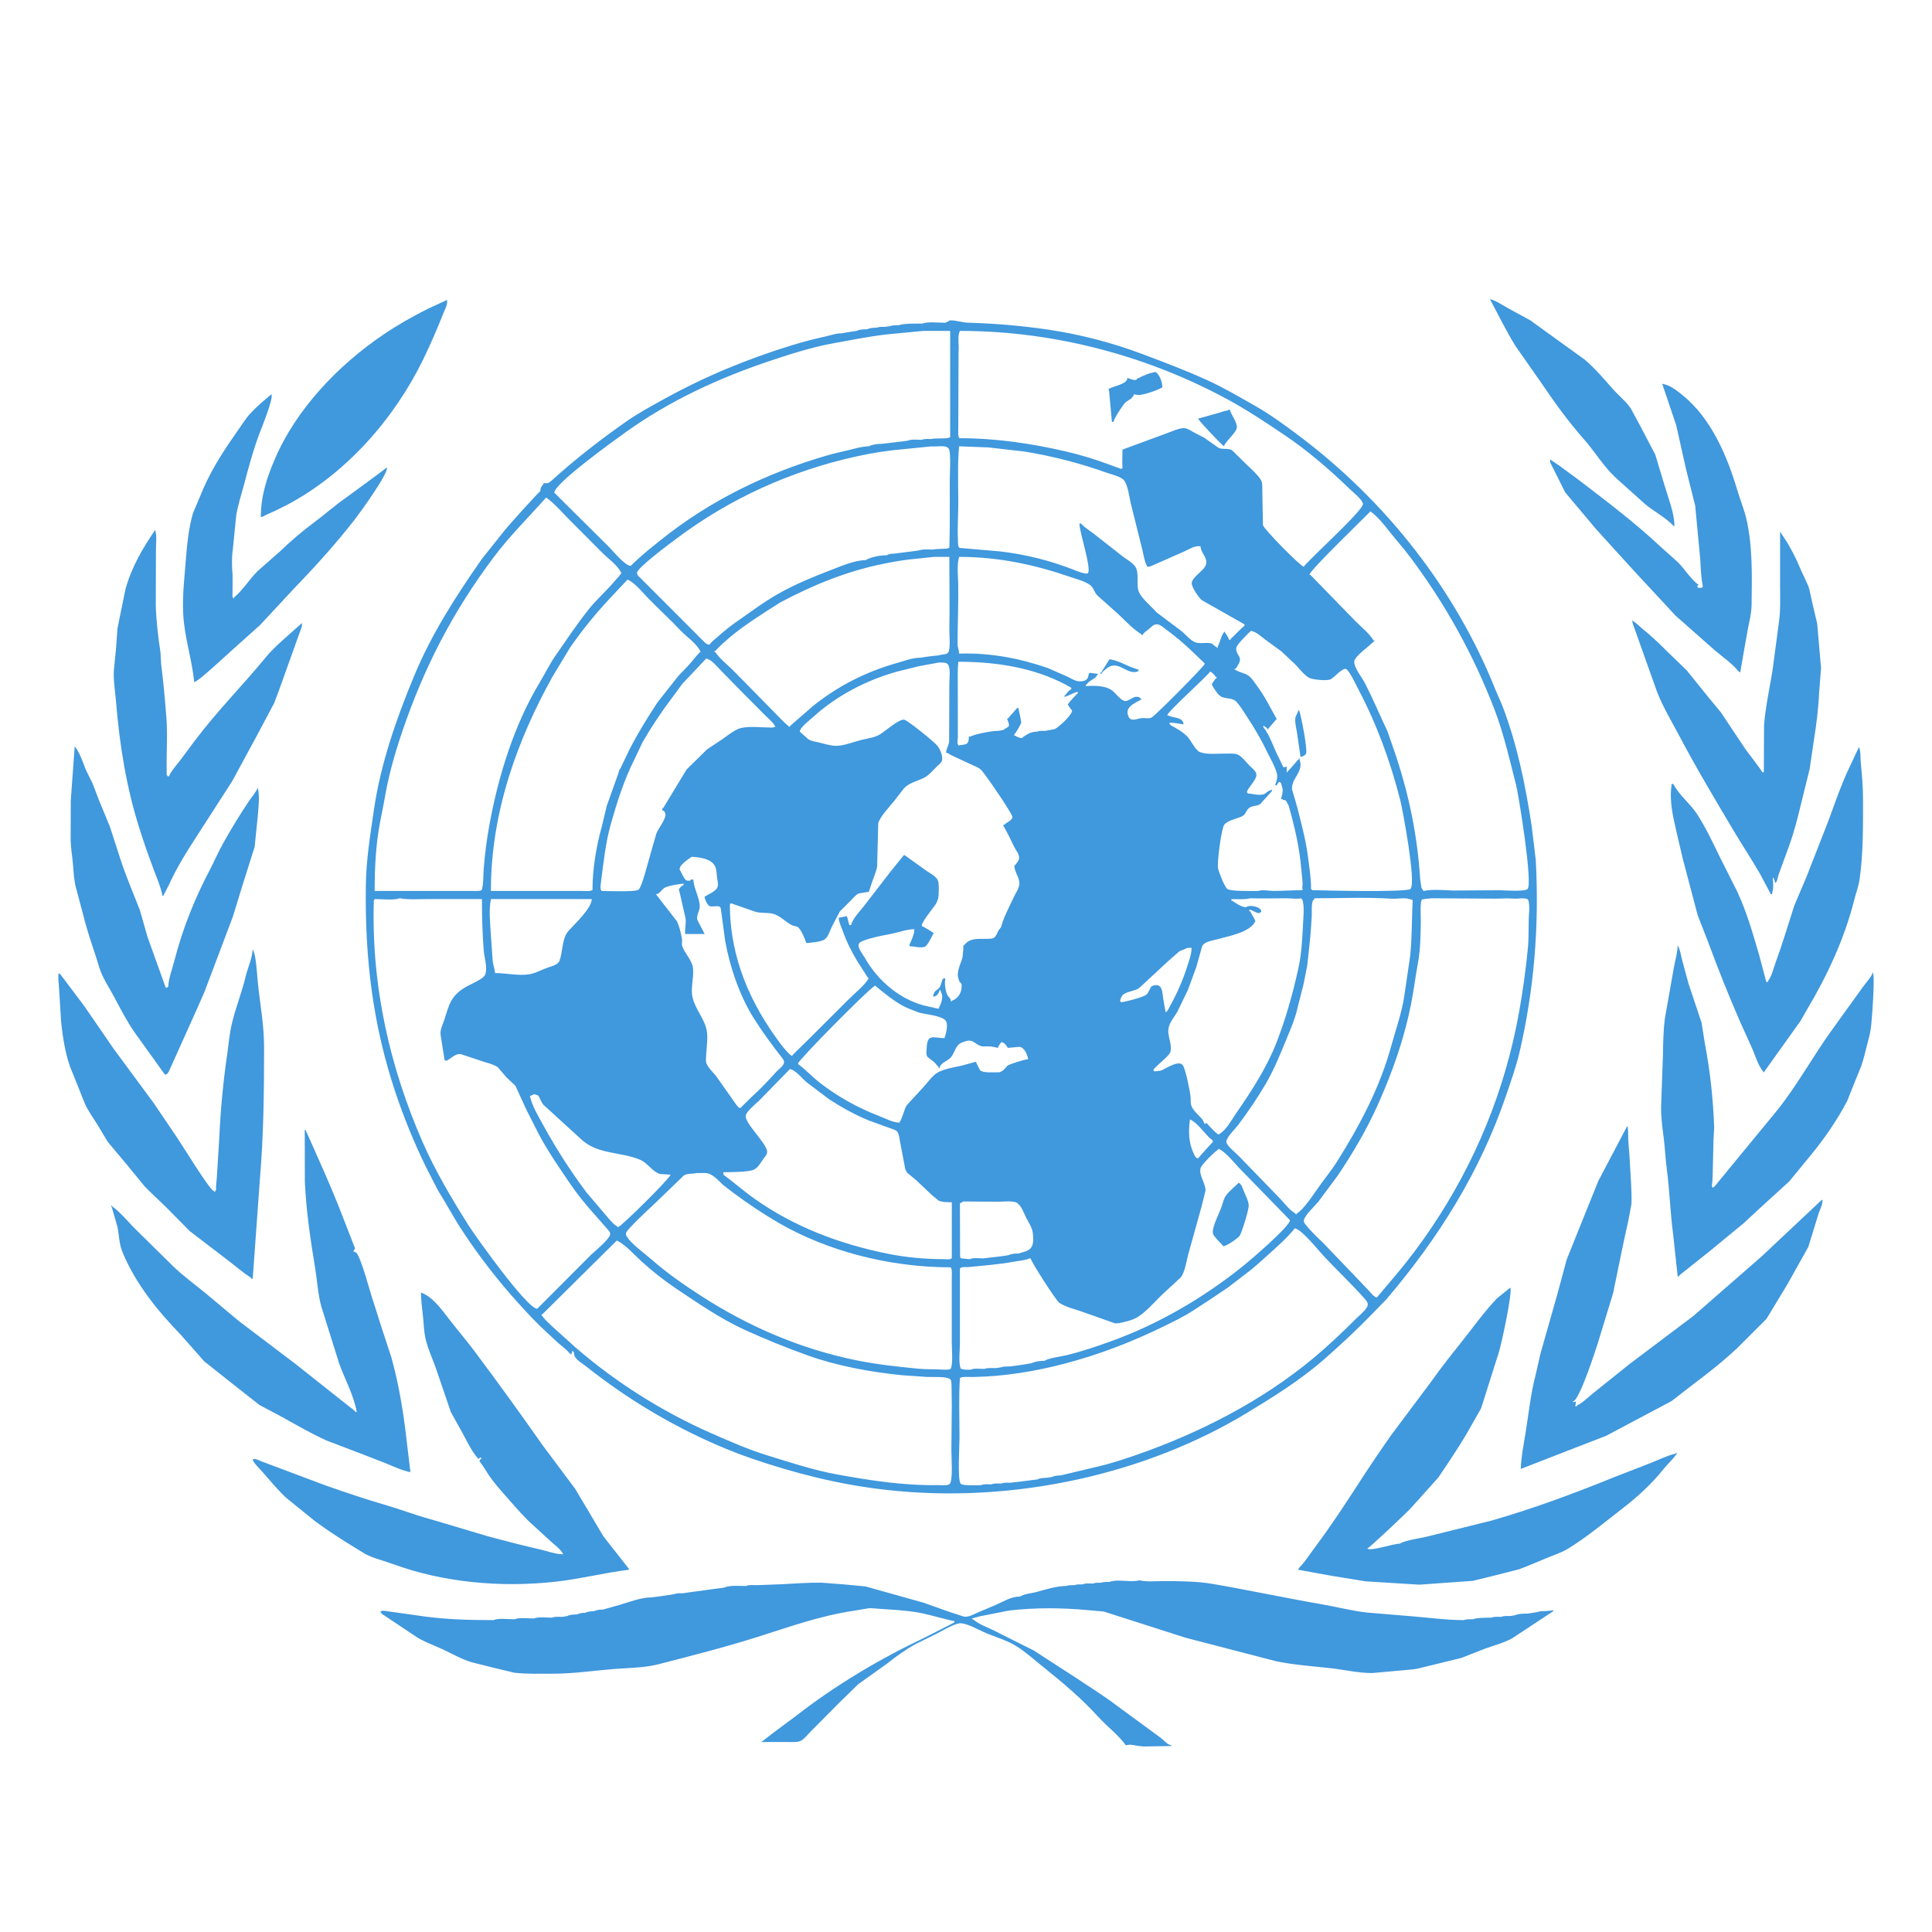 <svg width="92" height="92" viewBox="0 0 92 92" fill="none" xmlns="http://www.w3.org/2000/svg">
<path fill-rule="evenodd" clip-rule="evenodd" d="M55.001 17.691C55.206 17.828 55.333 18.137 55.346 18.387C55.347 18.435 55.371 18.465 55.31 18.465C55.072 18.6 54.502 18.794 54.222 18.812C54.146 18.8 54.07 18.788 53.994 18.775V18.814L53.879 18.967L53.599 19.156C53.478 19.268 53.027 19.952 53.027 20.091H52.949C52.904 19.601 52.859 19.112 52.814 18.622C52.809 18.574 52.76 18.503 52.834 18.503C53.035 18.385 53.685 18.292 53.685 18C53.804 18.023 53.962 18.121 54.09 18.089C54.15 18.072 54.149 18 54.227 18C54.386 17.907 54.803 17.729 55.001 17.729L55.001 17.691ZM58.484 19.51H58.562C58.627 19.749 58.919 20.123 58.899 20.357C58.878 20.604 58.291 21.083 58.291 21.252C58.168 21.19 57.053 19.999 57.053 19.935C57.386 19.842 57.721 19.749 58.055 19.655C58.191 19.617 58.33 19.549 58.484 19.549V19.51ZM58.562 24.194C58.545 24.168 58.642 24.171 58.659 24.2L58.562 24.194ZM55.118 29.265C55.118 29.316 55.129 29.304 55.078 29.304C55.106 29.332 55.118 29.333 55.118 29.381H55.156V29.342H55.194C55.168 29.317 55.143 29.291 55.118 29.265ZM52.833 31.394C53.175 31.438 53.493 31.613 53.799 31.743C53.943 31.794 54.085 31.846 54.226 31.897V31.936H54.188V31.974C53.622 32.175 53.233 31.32 52.631 31.887C52.58 31.934 52.445 32.025 52.445 32.09H52.407C52.407 32.036 52.382 32.013 52.445 32.013C52.575 31.806 52.705 31.601 52.833 31.394ZM51.865 32.09V32.168C51.904 32.147 51.943 32.148 51.943 32.09H51.865ZM61.852 33.794C61.951 34.013 62.263 35.655 62.197 35.871C62.168 35.964 62.024 36.039 61.929 36.039C61.874 35.651 61.818 35.266 61.761 34.878C61.725 34.659 61.648 34.379 61.691 34.147C61.744 34.03 61.799 33.912 61.852 33.794ZM55.349 34.258C55.383 34.302 55.396 34.336 55.465 34.336C55.427 34.31 55.388 34.285 55.349 34.258ZM44.24 35.884C44.253 35.936 44.267 35.988 44.278 36.039C44.283 35.984 44.269 35.93 44.24 35.884ZM38.202 42.967C38.202 43.018 38.214 43.007 38.162 43.007V43.045C38.194 43.013 38.188 43.007 38.24 43.007L38.202 42.967ZM30.227 44.4V44.438C30.187 44.447 30.25 44.477 30.266 44.477C30.253 44.452 30.24 44.426 30.227 44.4ZM30.576 44.555C30.576 44.611 30.549 44.709 30.615 44.709L30.576 44.555ZM29.569 44.864C29.569 44.934 29.538 45.174 29.608 45.174C29.595 45.071 29.583 44.968 29.569 44.864ZM45.091 47.768V47.806C44.989 47.858 44.886 47.911 44.782 47.961V47.999H44.859C44.917 48.017 45.169 48.075 45.169 47.999H45.208C45.208 47.937 45.178 47.806 45.246 47.806L45.091 47.768ZM45.362 47.922C45.362 47.975 45.336 48.038 45.401 48.038C45.401 47.986 45.388 47.999 45.44 47.999L45.362 47.922ZM53.568 51.406C53.568 51.456 53.581 51.444 53.53 51.444C53.563 51.488 53.577 51.522 53.645 51.522C53.62 51.483 53.595 51.444 53.568 51.406ZM52.523 52.257C52.523 52.307 52.536 52.295 52.485 52.295C52.512 52.324 52.523 52.325 52.523 52.374H52.562V52.335H52.6L52.523 52.257ZM33.092 54.154C33.121 54.227 33.178 54.386 33.285 54.386V54.347C33.215 54.281 33.172 54.206 33.092 54.154ZM58.988 56.322C59.134 56.4 59.178 56.595 59.237 56.739C59.319 56.939 59.451 57.181 59.463 57.407C59.472 57.594 59.132 58.709 59.03 58.849C58.932 58.98 58.404 59.341 58.252 59.341C58.134 59.183 57.785 58.893 57.755 58.712C57.712 58.444 58.069 57.745 58.166 57.479C58.229 57.304 58.262 57.095 58.372 56.943C58.538 56.707 58.784 56.525 58.988 56.322ZM28.021 57.096C28.004 57.144 27.946 57.251 28.021 57.251V57.289H28.06V57.096H28.021ZM29.956 59.302C29.979 59.327 29.995 59.34 29.995 59.379C29.982 59.354 29.97 59.329 29.956 59.302ZM25.583 62.399V62.438H25.622V62.476C25.653 62.444 25.66 62.45 25.66 62.399H25.583ZM25.699 62.476C25.699 62.527 25.685 62.515 25.738 62.515V62.553C25.764 62.525 25.776 62.515 25.738 62.515L25.699 62.476ZM14.551 67.857C14.564 67.907 14.559 67.972 14.628 67.972C14.603 67.934 14.577 67.895 14.551 67.857ZM51.478 70.102C51.479 70.162 51.465 70.334 51.517 70.334V70.295C51.503 70.231 51.491 70.167 51.478 70.102ZM73.404 18.246C74.023 19.163 74.677 20.067 75.424 20.915C75.938 21.498 76.353 22.2 76.929 22.74L78.315 23.985C78.748 24.353 79.3 24.625 79.696 25.046H79.735C79.735 24.434 79.436 23.703 79.274 23.146C79.124 22.647 78.973 22.147 78.822 21.648C78.59 21.204 78.356 20.759 78.124 20.315L77.657 19.45C77.427 19.109 77.082 18.843 76.806 18.529C76.385 18.052 75.953 17.542 75.462 17.125C74.84 16.676 74.215 16.226 73.592 15.776L72.878 15.258L71.77 14.654C71.508 14.509 71.244 14.315 70.949 14.246C71.352 14.993 71.719 15.756 72.167 16.478C72.58 17.068 72.992 17.658 73.404 18.246ZM12.662 24.523C12.991 24.38 13.315 24.226 13.634 24.061C16.472 22.566 18.765 19.958 20.148 17.123C20.5 16.394 20.824 15.653 21.12 14.899C21.187 14.728 21.327 14.493 21.286 14.285L20.404 14.69C19.672 15.056 18.953 15.461 18.273 15.921C16.085 17.399 14.079 19.514 13.068 21.906C12.713 22.741 12.421 23.603 12.421 24.62C12.514 24.62 12.585 24.556 12.662 24.523ZM73.812 21.87C73.812 21.854 73.812 21.856 73.812 21.87V21.87Z" fill="#4098DD"/>
<path fill-rule="evenodd" clip-rule="evenodd" d="M80.294 22.37C80.439 22.941 80.582 23.511 80.724 24.082C80.806 24.946 80.887 25.81 80.968 26.673C80.988 27.101 81.01 27.547 81.09 27.95H81.05V27.99H80.857V27.95H80.819C80.819 27.893 80.855 27.875 80.896 27.834H80.857C80.486 27.537 80.228 27.108 79.903 26.775C79.623 26.526 79.344 26.275 79.065 26.026C77.835 24.871 76.47 23.844 75.164 22.844L74.29 22.201C74.132 22.093 73.972 21.982 73.812 21.874C73.813 21.91 73.817 22.012 73.835 22.056C73.889 22.165 73.945 22.273 73.999 22.38L74.532 23.444L75.997 25.189C76.874 26.151 77.737 27.117 78.64 28.079L79.794 29.323C80.418 29.874 81.042 30.425 81.667 30.976C82.016 31.273 82.506 31.612 82.793 31.976H82.831V32.015H82.87L83.051 30.966C83.113 30.62 83.175 30.274 83.236 29.928C83.312 29.562 83.403 29.192 83.409 28.801C83.431 27.393 83.456 25.961 83.159 24.704C83.048 24.235 82.863 23.794 82.728 23.34C82.237 21.696 81.481 19.903 80.096 18.796C79.797 18.558 79.534 18.348 79.153 18.273L79.818 20.245C79.978 20.954 80.136 21.661 80.294 22.37ZM73.812 21.873V21.871V21.873ZM9.247 32.479C9.43 32.479 10.931 31.054 11.197 30.827C11.592 30.473 11.986 30.119 12.382 29.766C12.929 29.178 13.476 28.589 14.023 28C15.046 26.943 16.013 25.868 16.887 24.746C17.13 24.432 18.526 22.513 18.42 22.261C18.42 22.274 16.727 23.522 16.529 23.661C15.987 24.036 15.495 24.474 14.961 24.874C14.387 25.302 13.841 25.765 13.327 26.262C12.977 26.57 12.626 26.878 12.275 27.187C11.871 27.59 11.578 28.086 11.143 28.453V28.493H11.104V28.453C11.048 28.453 11.078 28.325 11.073 28.259L11.076 27.405C11.042 27.02 11.027 26.533 11.087 26.163C11.141 25.626 11.195 25.087 11.248 24.549C11.329 24.047 11.496 23.549 11.624 23.065C11.842 22.233 12.061 21.424 12.356 20.639C12.452 20.383 13.041 18.953 12.923 18.776C12.586 19.056 12.244 19.342 11.927 19.68C11.736 19.882 11.586 20.124 11.43 20.348C10.766 21.292 10.147 22.208 9.688 23.255C9.522 23.649 9.355 24.041 9.19 24.435C8.99 25.123 8.91 25.883 8.852 26.633C8.788 27.447 8.679 28.366 8.724 29.225C8.781 30.364 9.143 31.381 9.247 32.479Z" fill="#4098DD"/>
<path fill-rule="evenodd" clip-rule="evenodd" d="M6.635 39.436C6.85 40.118 7.083 40.78 7.334 41.447C7.481 41.842 7.655 42.234 7.738 42.656H7.776L8.037 42.148C8.415 41.31 8.915 40.516 9.421 39.739C9.968 38.891 10.513 38.041 11.06 37.193C11.456 36.464 11.851 35.733 12.247 35.003L13.06 33.472C13.136 33.271 13.211 33.069 13.286 32.868L14.371 29.838C14.382 29.773 14.389 29.703 14.357 29.65V29.689C14.159 29.866 13.961 30.042 13.763 30.217C13.37 30.563 12.98 30.906 12.649 31.31C11.548 32.646 10.292 33.915 9.265 35.287C9.023 35.607 8.791 35.922 8.557 36.236C8.381 36.468 8.155 36.701 8.047 36.967H7.97V36.928C7.918 36.928 7.936 36.724 7.936 36.656C7.923 35.808 7.987 34.974 7.921 34.141C7.854 33.301 7.78 32.443 7.673 31.623L7.644 31.085C7.535 30.347 7.442 29.617 7.418 28.835C7.422 27.959 7.424 27.082 7.426 26.206C7.426 25.9 7.477 25.505 7.389 25.238C6.785 26.114 6.253 27.035 5.972 28.069C5.846 28.688 5.719 29.307 5.594 29.925L5.521 30.927C5.489 31.264 5.455 31.599 5.421 31.935C5.396 32.422 5.482 32.902 5.521 33.367C5.694 35.506 6.027 37.523 6.635 39.436ZM81.938 33.909C81.751 33.684 81.566 33.459 81.378 33.234C81.027 32.799 80.674 32.362 80.323 31.925L79.32 30.954C78.954 30.582 78.568 30.231 78.164 29.901C78.025 29.786 77.913 29.659 77.761 29.573V29.534C77.678 29.534 77.793 29.814 77.815 29.875L78.902 32.931C79.174 33.637 79.554 34.262 79.904 34.926C80.729 36.494 81.631 38.004 82.539 39.532C82.955 40.23 83.409 40.918 83.817 41.623C83.979 41.928 84.14 42.233 84.302 42.539C84.302 42.597 84.325 42.578 84.379 42.578C84.397 42.499 84.412 42.421 84.429 42.342C84.448 42.16 84.435 41.976 84.419 41.804H84.457C84.484 41.881 84.509 41.959 84.534 42.036H84.574V41.997C84.624 41.997 84.663 41.746 84.683 41.685C84.859 41.206 85.033 40.726 85.207 40.246C85.437 39.603 85.613 38.916 85.773 38.242C85.908 37.698 86.042 37.154 86.176 36.611C86.241 36.175 86.303 35.739 86.367 35.302C86.492 34.535 86.59 33.761 86.628 32.94C86.659 32.566 86.688 32.191 86.717 31.817L86.532 29.69C86.464 29.405 86.396 29.118 86.329 28.833C86.269 28.564 86.209 28.294 86.15 28.026C86.03 27.677 85.839 27.35 85.702 27.013C85.537 26.61 85.334 26.23 85.118 25.854L84.766 25.314V27.869C84.766 28.457 84.794 29.06 84.713 29.608L84.405 31.931C84.265 32.785 84.073 33.653 84.002 34.527C84 35.276 83.997 36.023 83.993 36.772H83.915C83.915 36.716 83.207 35.799 83.117 35.676C82.723 35.088 82.331 34.499 81.938 33.909Z" fill="#4098DD"/>
<path fill-rule="evenodd" clip-rule="evenodd" d="M3.615 42.265C3.733 42.706 3.851 43.148 3.969 43.589C4.14 44.3 4.377 44.966 4.595 45.639C4.685 45.922 4.758 46.216 4.889 46.481C5.058 46.828 5.267 47.157 5.449 47.498C5.755 48.075 6.051 48.651 6.431 49.192L7.853 51.173C7.951 51.173 8.004 51.095 8.043 51.016L9.33 48.156L9.729 47.251C10.183 46.052 10.635 44.852 11.088 43.652C11.229 43.194 11.37 42.735 11.51 42.277C11.716 41.626 11.92 40.974 12.126 40.323L12.271 38.903C12.299 38.542 12.386 37.846 12.266 37.51C12.266 37.618 11.944 38.014 11.871 38.123C11.432 38.778 11.02 39.45 10.636 40.138C10.399 40.553 10.222 40.983 10 41.407C9.268 42.796 8.704 44.198 8.303 45.751C8.198 46.156 8.035 46.562 8.008 46.993H7.97V47.032H7.892C7.605 46.233 7.318 45.434 7.031 44.636L6.663 43.35C6.364 42.569 6.037 41.826 5.772 41.029C5.593 40.473 5.413 39.917 5.232 39.362L4.703 38.081L4.411 37.313L4.083 36.647C3.941 36.281 3.8 35.845 3.557 35.535C3.495 36.4 3.432 37.264 3.37 38.129C3.37 38.748 3.367 39.366 3.364 39.985C3.37 40.386 3.443 40.766 3.474 41.148C3.502 41.524 3.525 41.918 3.615 42.265ZM85.441 43.127C85.147 44.038 84.878 44.952 84.551 45.839C84.45 46.112 84.37 46.493 84.186 46.722V46.761H84.109C83.999 46.347 83.889 45.93 83.779 45.514C83.475 44.467 83.181 43.443 82.734 42.473C82.46 41.928 82.184 41.381 81.908 40.835C81.579 40.149 81.242 39.444 80.835 38.8C80.51 38.286 79.978 37.893 79.697 37.355H79.659V37.316C79.59 37.316 79.6 37.376 79.592 37.433C79.489 38.234 79.69 38.957 79.84 39.641C79.936 40.052 80.031 40.463 80.128 40.875L80.841 43.579C81.01 44.01 81.176 44.439 81.344 44.87C81.811 46.141 82.312 47.393 82.851 48.628C83.06 49.091 83.267 49.554 83.477 50.017C83.604 50.346 83.734 50.744 83.955 51.02C83.955 51.07 83.941 51.058 83.993 51.058C84.575 50.246 85.156 49.433 85.737 48.62C85.842 48.441 85.945 48.259 86.047 48.079C87.005 46.465 87.831 44.711 88.297 42.853C88.377 42.529 88.502 42.218 88.55 41.882C88.728 40.661 88.716 39.349 88.716 38.052C88.716 37.453 88.663 36.884 88.608 36.309C88.583 36.059 88.618 35.788 88.521 35.575C88.385 35.868 88.247 36.159 88.11 36.452C87.587 37.523 87.25 38.67 86.794 39.783C86.536 40.447 86.276 41.109 86.017 41.772C85.825 42.225 85.633 42.676 85.441 43.127Z" fill="#4098DD"/>
<path fill-rule="evenodd" clip-rule="evenodd" d="M89.18 46.297C89.18 46.436 88.826 46.835 88.732 46.967L87.225 49.06C86.33 50.299 85.597 51.658 84.634 52.864C83.634 54.083 82.632 55.299 81.631 56.516H81.593V56.555H81.554V56.516H81.516C81.529 56.375 81.541 56.232 81.553 56.09C81.567 55.484 81.58 54.877 81.595 54.271C81.606 54.078 81.616 53.884 81.627 53.69C81.582 52.337 81.432 50.99 81.179 49.661C81.129 49.341 81.078 49.023 81.028 48.703C80.821 48.08 80.612 47.458 80.404 46.835C80.301 46.449 80.195 46.062 80.09 45.674C80.038 45.462 80.004 45.2 79.889 45.02C79.878 45.398 79.773 45.715 79.709 46.068C79.566 46.88 79.422 47.692 79.279 48.505C79.209 49.052 79.197 49.615 79.189 50.205L79.102 52.648C79.087 53.153 79.155 53.652 79.217 54.118C79.284 54.641 79.304 55.155 79.371 55.665C79.507 56.701 79.534 57.722 79.671 58.758C79.744 59.431 79.817 60.102 79.889 60.773H79.966C79.973 60.756 79.979 60.736 79.985 60.717L81.412 59.581C81.949 59.139 82.486 58.696 83.023 58.255C83.352 57.952 83.68 57.647 84.009 57.343L85.203 56.256C85.546 55.838 85.89 55.418 86.233 55.001C86.907 54.181 87.489 53.329 87.971 52.407C88.07 52.154 88.17 51.9 88.271 51.647C88.394 51.348 88.516 51.048 88.638 50.748C88.747 50.43 88.817 50.111 88.903 49.778C88.974 49.499 89.047 49.254 89.088 48.964C89.134 48.629 89.301 46.446 89.18 46.297ZM6.898 56.505C7.244 56.861 7.608 57.184 7.958 57.533C8.317 57.896 8.675 58.259 9.033 58.622C9.647 59.092 10.262 59.562 10.876 60.033C11.238 60.31 11.579 60.606 11.957 60.851C11.957 60.909 11.979 60.89 12.034 60.89C12.148 59.328 12.26 57.766 12.372 56.204C12.548 54.157 12.576 52.071 12.576 49.897C12.576 48.749 12.372 47.78 12.272 46.722C12.238 46.378 12.191 45.428 12.033 45.213C12.004 45.663 11.801 46.071 11.699 46.494C11.513 47.263 11.224 47.981 11.042 48.739C10.927 49.214 10.892 49.706 10.819 50.203C10.627 51.526 10.501 52.857 10.441 54.192C10.403 54.811 10.365 55.431 10.327 56.05C10.316 56.263 10.271 56.457 10.291 56.671H10.253V56.748C10.204 56.748 10.203 56.74 10.175 56.709C10.01 56.709 8.645 54.48 8.442 54.187L7.33 52.542L5.396 49.92C4.939 49.254 4.48 48.587 4.022 47.921L2.859 46.375H2.82V46.336C2.745 46.336 2.789 46.8 2.8 46.875L2.908 48.619C2.983 49.408 3.145 50.416 3.456 51.089L4.043 52.558C4.211 52.933 4.463 53.258 4.676 53.615C4.826 53.867 4.978 54.12 5.129 54.371L6.059 55.482C6.339 55.823 6.619 56.162 6.898 56.505Z" fill="#4098DD"/>
<path fill-rule="evenodd" clip-rule="evenodd" d="M86.78 57.136C86.729 57.136 86.731 57.148 86.707 57.179L83.895 59.822C82.814 60.767 81.731 61.71 80.649 62.656C79.64 63.417 78.631 64.177 77.62 64.936L75.922 66.296C75.646 66.506 75.401 66.784 75.089 66.929V66.968H75.013L75.051 66.736C75.001 66.749 74.948 66.761 74.896 66.774V66.736C75.194 66.736 75.966 64.338 76.091 63.946L76.814 61.583L77.234 59.538C77.335 59.068 77.432 58.583 77.545 58.106L77.689 57.326C77.71 56.645 77.639 55.942 77.608 55.277C77.592 54.919 77.549 54.568 77.534 54.231C77.524 54.035 77.547 53.786 77.49 53.613C77.029 54.492 76.567 55.37 76.105 56.248C75.607 57.49 75.107 58.729 74.608 59.969L74.174 61.579C73.902 62.538 73.629 63.496 73.357 64.453C73.282 64.786 73.206 65.117 73.13 65.451C72.888 66.368 72.796 67.309 72.638 68.282C72.548 68.826 72.436 69.385 72.419 69.948C73.326 69.597 74.234 69.243 75.141 68.89C75.585 68.72 76.029 68.548 76.473 68.376C77.095 68.047 77.716 67.717 78.338 67.387C78.761 67.163 79.183 66.939 79.605 66.714C79.936 66.457 80.269 66.199 80.6 65.941C81.336 65.388 82.039 64.837 82.727 64.192C83.191 63.73 83.653 63.267 84.118 62.803L85.113 61.16C85.445 60.566 85.777 59.971 86.11 59.377C86.273 58.851 86.435 58.324 86.597 57.797C86.658 57.589 86.818 57.335 86.78 57.097L86.78 57.136ZM13.38 67.448C14.093 67.843 14.817 68.268 15.569 68.604C16.058 68.791 16.546 68.975 17.033 69.162C17.493 69.341 17.953 69.519 18.412 69.697C18.774 69.846 19.148 70.025 19.544 70.103L19.359 68.553C19.205 67.196 18.987 65.908 18.64 64.647C18.48 64.156 18.317 63.663 18.155 63.171C18.034 62.786 17.912 62.401 17.79 62.016C17.643 61.627 17.181 59.793 16.946 59.636L16.873 59.612C16.779 59.612 16.879 59.488 16.912 59.458C16.746 59.032 16.579 58.606 16.413 58.178C16.003 57.086 15.535 56.016 15.065 54.962C14.894 54.577 14.722 54.192 14.551 53.807H14.512C14.514 54.632 14.516 55.458 14.517 56.283C14.581 57.657 14.782 59.034 15.002 60.35C15.105 60.973 15.136 61.611 15.297 62.203L16.156 64.946C16.437 65.712 16.832 66.4 16.989 67.239H16.912V67.2C15.953 66.442 14.995 65.684 14.038 64.925L11.373 62.907C10.854 62.472 10.334 62.037 9.814 61.603C9.29 61.168 8.714 60.756 8.227 60.282L6.454 58.534C6.089 58.18 5.753 57.736 5.338 57.445V57.407H5.299C5.397 57.742 5.494 58.079 5.592 58.415C5.671 58.809 5.675 59.24 5.824 59.603C6.433 61.09 7.457 62.372 8.617 63.57L9.724 64.825L11.129 65.94L12.357 66.906C12.699 67.089 13.039 67.269 13.38 67.448Z" fill="#4098DD"/>
<path fill-rule="evenodd" clip-rule="evenodd" d="M79.813 69.174C79.813 69.225 79.824 69.208 79.775 69.222C79.341 69.33 78.938 69.539 78.527 69.697L76.872 70.339C74.977 71.111 73.052 71.824 71.056 72.401C70.012 72.662 68.967 72.92 67.924 73.179C67.616 73.252 66.881 73.356 66.653 73.509C66.325 73.509 65.305 73.879 65.104 73.741C65.178 73.741 67.086 71.947 67.25 71.742C67.665 71.281 68.078 70.819 68.492 70.358L68.993 69.611C69.342 69.079 69.683 68.564 69.987 68.016C70.167 67.7 70.346 67.383 70.527 67.066L71.354 64.459C71.472 64.147 72.043 61.488 71.917 61.316L71.275 61.835C70.641 62.509 70.11 63.262 69.54 63.975C69.073 64.556 68.605 65.15 68.18 65.754L66.247 68.337C65.702 69.113 65.172 69.899 64.659 70.696C64.009 71.695 63.367 72.678 62.646 73.641C62.389 73.982 62.159 74.362 61.852 74.671V74.709H61.813V74.748C62.357 74.847 62.898 74.944 63.442 75.044L65.031 75.301L66.225 75.376C66.678 75.405 67.13 75.432 67.585 75.46L70.133 75.279C70.471 75.196 70.807 75.113 71.145 75.031L72.335 74.728C72.796 74.561 73.247 74.357 73.699 74.173C74.009 74.045 74.361 73.931 74.65 73.757C75.575 73.195 76.4 72.494 77.273 71.823C77.979 71.276 78.644 70.67 79.211 69.962C79.418 69.701 79.677 69.484 79.852 69.212C79.906 69.213 79.837 69.184 79.813 69.174ZM26.47 75.317C27.666 75.182 28.783 74.894 29.956 74.748C29.956 74.708 29.941 74.695 29.918 74.67L29.473 74.103C29.225 73.787 28.976 73.469 28.728 73.152C28.46 72.7 28.191 72.247 27.923 71.794L27.383 70.888L25.832 68.812C24.776 67.305 23.697 65.814 22.594 64.341C22.204 63.819 21.779 63.327 21.381 62.81C21.027 62.351 20.604 61.754 20.047 61.548C20.047 61.967 20.113 62.384 20.153 62.788C20.183 63.107 20.19 63.415 20.256 63.713C20.374 64.246 20.625 64.755 20.798 65.275C21.023 65.932 21.247 66.588 21.471 67.245C21.66 67.583 21.847 67.923 22.036 68.261C22.247 68.653 22.452 69.097 22.757 69.445C22.757 69.51 22.832 69.435 22.873 69.406H22.912V69.484C22.846 69.484 22.848 69.545 22.834 69.599C22.871 69.599 23.113 69.984 23.157 70.056C23.456 70.549 23.859 70.985 24.252 71.431C24.615 71.842 24.982 72.273 25.402 72.643C25.692 72.908 25.982 73.172 26.272 73.438C26.46 73.609 26.706 73.783 26.822 74.012C26.448 74.012 26.076 73.865 25.734 73.787C24.914 73.6 24.091 73.387 23.294 73.174C22.379 72.902 21.463 72.628 20.547 72.357C19.791 72.153 19.08 71.877 18.34 71.662C17.376 71.382 16.443 71.064 15.508 70.737L12.43 69.581C12.363 69.553 12.091 69.412 12.038 69.505C12.038 69.626 12.399 69.977 12.487 70.078C12.858 70.498 13.216 70.939 13.634 71.33C14.078 71.688 14.52 72.046 14.963 72.405C15.45 72.773 15.93 73.085 16.437 73.41C16.754 73.606 17.071 73.8 17.387 73.996C17.818 74.218 18.304 74.328 18.762 74.496C21.051 75.333 23.792 75.618 26.47 75.317ZM73.233 76.76C73.155 76.774 73.077 76.787 73 76.8L72.73 76.838C72.547 76.838 72.297 76.841 72.149 76.915C72.072 76.929 71.994 76.941 71.917 76.954C71.776 76.954 71.606 76.939 71.491 76.993C71.344 76.993 71.144 76.972 71.026 77.032C70.813 77.032 70.304 77.032 70.136 77.109C69.996 77.109 69.825 77.095 69.71 77.148C68.841 77.148 67.99 77.024 67.154 76.959L65.104 76.789C64.351 76.704 63.627 76.512 62.894 76.386C61.15 76.085 59.438 75.712 57.707 75.419C56.986 75.297 56.148 75.29 55.388 75.29C55.026 75.29 54.59 75.336 54.266 75.252C53.859 75.371 53.213 75.177 52.834 75.329C52.71 75.329 52.545 75.322 52.446 75.367C52.322 75.367 52.16 75.359 52.059 75.406C51.899 75.406 51.682 75.381 51.556 75.446C51.432 75.446 51.268 75.438 51.169 75.484C51.045 75.484 50.88 75.476 50.781 75.523C50.294 75.523 49.787 75.695 49.343 75.813C49.093 75.878 48.79 75.892 48.575 76.025C48.145 76.025 47.761 76.275 47.402 76.432C47.121 76.55 46.838 76.669 46.555 76.788C46.367 76.869 46.134 77.017 45.904 76.982L45.242 76.768C44.815 76.617 44.387 76.466 43.96 76.314L41.213 75.544C40.842 75.51 40.469 75.475 40.098 75.44L39.13 75.367C38.48 75.357 37.855 75.408 37.232 75.439L36.071 75.483C35.908 75.485 35.662 75.456 35.53 75.523C35.23 75.523 34.721 75.481 34.485 75.6L34.214 75.638L33.904 75.677C33.815 75.69 33.725 75.703 33.633 75.716C33.544 75.729 33.453 75.741 33.363 75.755L33.053 75.793C32.963 75.806 32.873 75.819 32.782 75.831C32.692 75.845 32.602 75.858 32.511 75.87C32.384 75.87 32.226 75.858 32.124 75.909L31.892 75.948C31.802 75.962 31.712 75.974 31.621 75.987L31.35 76.025C31.247 76.038 31.143 76.05 31.041 76.064C30.527 76.064 29.953 76.293 29.484 76.43L28.718 76.645C28.573 76.645 28.409 76.663 28.293 76.722C28.151 76.722 27.98 76.743 27.867 76.8C27.731 76.8 27.586 76.822 27.48 76.877C27.329 76.877 27.135 76.888 27.015 76.954L26.783 76.993C26.609 76.993 26.426 76.972 26.28 77.032C26.014 77.032 25.654 76.98 25.428 77.07C25.145 77.07 24.739 77.012 24.499 77.109C24.193 77.109 23.753 77.042 23.493 77.148C22.366 77.148 21.319 77.12 20.243 76.979C19.648 76.896 19.053 76.811 18.459 76.727C18.374 76.719 18.183 76.671 18.121 76.742C18.114 76.782 18.186 76.845 18.213 76.869C18.707 77.198 19.199 77.528 19.691 77.856C20.111 78.159 20.622 78.324 21.091 78.544C21.533 78.752 21.977 79.008 22.451 79.152C22.837 79.249 23.221 79.344 23.606 79.441C23.905 79.513 24.203 79.584 24.5 79.655C25.078 79.719 25.717 79.7 26.32 79.7C27.331 79.7 28.26 79.554 29.223 79.478C29.921 79.422 30.686 79.421 31.344 79.253C32.922 78.847 34.525 78.438 36.071 77.95C37.572 77.477 39.022 76.948 40.639 76.706L41.416 76.576C41.713 76.597 42.009 76.618 42.306 76.64C42.96 76.679 43.62 76.735 44.21 76.892L45.364 77.185H45.441V77.263C44.974 77.502 44.506 77.741 44.038 77.978C41.911 78.985 39.81 80.229 37.919 81.7L36.833 82.507C36.658 82.643 36.481 82.778 36.306 82.915H36.267V82.953L37.506 82.952C37.697 82.952 37.945 82.976 38.104 82.908C38.292 82.827 38.466 82.59 38.619 82.438C39.082 81.973 39.544 81.506 40.006 81.041C40.294 80.761 40.582 80.481 40.87 80.199C41.33 79.871 41.789 79.543 42.249 79.214C42.669 78.876 43.13 78.548 43.597 78.291C43.912 78.136 44.227 77.981 44.542 77.825C44.82 77.683 45.388 77.344 45.682 77.302C45.964 77.259 46.554 77.584 46.809 77.701C47.322 77.938 47.909 78.083 48.386 78.38C48.856 78.672 49.28 79.063 49.714 79.411C50.615 80.132 51.483 80.859 52.315 81.771C52.73 82.227 53.255 82.611 53.609 83.107C53.673 83.099 53.736 83.089 53.8 83.079C54.002 83.091 54.23 83.16 54.462 83.165C54.901 83.159 55.338 83.152 55.776 83.145V83.107C55.614 83.107 55.401 82.848 55.275 82.756L53.264 81.282C52.617 80.782 51.932 80.365 51.261 79.912L49.225 78.594C48.596 78.279 47.967 77.964 47.338 77.648C47.012 77.489 46.611 77.347 46.332 77.108H46.292V77.068C46.423 77.034 46.553 76.998 46.682 76.962C47.147 76.872 47.61 76.779 48.073 76.689C49.286 76.551 50.577 76.556 51.789 76.673L52.56 76.739L56.438 77.982C57.883 78.359 59.328 78.733 60.773 79.108C61.605 79.279 62.497 79.342 63.362 79.438C64.019 79.51 64.665 79.669 65.342 79.669C65.985 79.612 66.627 79.554 67.272 79.495C67.559 79.464 67.81 79.375 68.085 79.317C68.587 79.194 69.089 79.071 69.59 78.949C69.967 78.802 70.344 78.655 70.72 78.506C71.146 78.348 71.62 78.233 72.017 78.009C72.668 77.579 73.318 77.149 73.969 76.72V76.681L73.621 76.72C73.497 76.722 73.332 76.715 73.233 76.76ZM73.132 40.956C73.067 40.413 73.002 39.87 72.936 39.326C72.632 37.329 72.231 35.401 71.536 33.594C71.425 33.335 71.312 33.075 71.2 32.815C69.318 28.111 66.034 23.883 61.826 20.728C61.161 20.229 60.473 19.726 59.758 19.322C58.996 18.89 58.242 18.444 57.437 18.08C56.44 17.631 55.424 17.243 54.39 16.857C52.923 16.306 51.401 15.914 49.851 15.687C48.607 15.508 47.354 15.401 46.098 15.367C45.791 15.357 45.559 15.254 45.246 15.254L45.014 15.37C44.723 15.37 44.159 15.306 43.93 15.409C43.667 15.409 43.004 15.397 42.807 15.486C42.682 15.486 42.522 15.479 42.42 15.525C42.33 15.538 42.24 15.55 42.149 15.564C42.022 15.564 41.866 15.556 41.762 15.603C41.611 15.603 41.419 15.613 41.297 15.68C41.132 15.68 40.923 15.686 40.794 15.757C40.704 15.771 40.614 15.783 40.523 15.796C40.446 15.809 40.368 15.821 40.291 15.835C40.214 15.848 40.136 15.86 40.059 15.874C39.794 15.874 39.555 15.968 39.321 16.02C38.785 16.136 38.253 16.274 37.728 16.435C35.558 17.101 33.549 17.936 31.588 19.021C30.994 19.349 30.376 19.681 29.816 20.076C28.588 20.937 27.424 21.84 26.276 22.878C26.173 22.971 26.072 23.041 25.926 23.004L25.892 22.995C25.892 23.106 25.708 23.161 25.737 23.383C25.692 23.383 24.197 25.041 24.053 25.227L22.957 26.603C21.703 28.394 20.546 30.195 19.716 32.199C18.894 34.176 18.129 36.338 17.807 38.556C17.64 39.705 17.441 40.897 17.422 42.117C17.364 45.757 17.789 48.897 18.824 52C19.235 53.231 19.727 54.434 20.299 55.6L20.853 56.68C21.251 57.31 21.595 57.97 22.006 58.593C22.813 59.824 23.716 60.99 24.706 62.08C25.128 62.543 25.555 63.008 26.022 63.433C26.203 63.601 26.383 63.767 26.564 63.936C26.749 64.1 26.971 64.25 27.131 64.453H27.17V64.491H27.209C27.222 64.441 27.234 64.388 27.248 64.336H27.287V64.375C27.341 64.375 27.323 64.362 27.329 64.413C27.338 64.499 27.347 64.559 27.392 64.626C27.519 64.816 27.759 64.944 27.935 65.085C28.419 65.468 28.915 65.835 29.423 66.186C31.32 67.503 33.623 68.709 35.813 69.459C37.839 70.152 39.932 70.691 42.189 70.945C48.364 71.642 54.653 70.14 59.352 67.297C60.62 66.528 61.938 65.713 63.08 64.706C63.834 64.041 64.564 63.368 65.27 62.641C65.519 62.388 65.765 62.132 66.013 61.877C68.523 58.933 70.481 55.785 71.71 52.19C71.942 51.506 72.197 50.798 72.363 50.087C73.032 47.197 73.306 44.211 73.132 40.956ZM65.259 24.351C65.593 24.596 65.874 24.938 66.128 25.265C66.457 25.688 66.816 26.08 67.134 26.505C68.83 28.767 70.153 31.155 71.159 33.767C71.605 34.93 71.884 36.159 72.197 37.391C72.316 37.861 72.996 42.061 72.744 42.329C72.611 42.469 71.684 42.4 71.451 42.393L69.168 42.406C68.739 42.383 68.194 42.342 67.774 42.427C67.774 42.371 67.7 42.319 67.684 42.264C67.666 42.124 67.645 41.984 67.626 41.845C67.496 39.785 67.094 37.885 66.502 36.075C66.361 35.662 66.218 35.248 66.075 34.834C65.711 34.065 65.383 33.283 64.998 32.532C64.857 32.256 64.487 31.823 64.487 31.51C64.487 31.252 65.233 30.759 65.413 30.544C65.464 30.544 65.452 30.556 65.452 30.505C65.398 30.505 65.406 30.491 65.385 30.459C65.168 30.126 64.812 29.853 64.532 29.565C63.82 28.833 63.106 28.102 62.394 27.369H62.355C62.355 27.17 64.928 24.7 65.259 24.351ZM61.698 57.832V57.794C61.371 57.604 61.138 57.257 60.873 56.991L59.005 55.064C58.864 54.911 58.415 54.567 58.398 54.376C58.4 54.357 58.401 54.339 58.404 54.319C58.465 54.091 58.815 53.76 58.968 53.559C59.433 52.942 59.865 52.3 60.26 51.636C60.679 50.919 60.981 50.158 61.298 49.389C61.465 48.98 61.653 48.55 61.758 48.112C61.864 47.7 61.968 47.287 62.071 46.875C62.131 46.581 62.189 46.286 62.248 45.99L62.325 45.291C62.388 44.737 62.434 44.182 62.464 43.625C62.474 43.396 62.444 43.144 62.501 42.937C62.515 42.887 62.546 42.843 62.589 42.813V42.775C63.76 42.775 65.074 42.717 66.267 42.795C66.576 42.815 66.966 42.708 67.233 42.853C67.281 42.853 67.271 42.841 67.269 42.89C67.224 43.807 67.243 44.668 67.146 45.561C67.055 46.181 66.963 46.799 66.873 47.418C66.752 48.237 66.458 49.044 66.245 49.826C65.704 51.803 64.729 53.632 63.65 55.341C63.379 55.769 63.055 56.154 62.763 56.572C62.546 56.88 62.061 57.625 61.737 57.794C61.736 57.844 61.748 57.832 61.698 57.832ZM33.643 49.014C33.517 48.477 33.106 48.043 32.979 47.496C32.875 47.054 33.051 46.559 33 46.105C32.956 45.719 32.61 45.409 32.487 45.052C32.448 44.941 32.497 44.821 32.475 44.707C32.42 44.422 32.358 44.114 32.229 43.863L31.234 42.581C31.414 42.581 31.524 42.327 31.673 42.262C31.921 42.153 32.27 42.111 32.55 42.077V42.155C32.475 42.155 32.398 42.255 32.357 42.31C32.295 42.31 32.353 42.446 32.366 42.501C32.461 42.916 32.554 43.329 32.648 43.743C32.672 43.992 32.61 44.223 32.627 44.477H33.556L33.211 43.817C33.138 43.597 33.326 43.375 33.322 43.161C33.314 42.744 33.042 42.322 33.014 41.884H32.897C32.897 41.947 32.83 41.935 32.779 41.94C32.662 41.948 32.605 41.854 32.553 41.764C32.491 41.645 32.428 41.526 32.366 41.407C32.331 41.193 32.79 40.906 32.936 40.8C33.315 40.823 33.862 40.878 34.05 41.251C34.122 41.398 34.124 41.593 34.143 41.767C34.16 41.923 34.233 42.148 34.144 42.292C34.029 42.475 33.725 42.587 33.555 42.697C33.559 42.723 33.561 42.747 33.565 42.77C33.598 42.89 33.672 43.075 33.785 43.142C33.927 43.225 34.261 43.053 34.322 43.251C34.394 43.776 34.463 44.3 34.535 44.823C34.765 46.08 35.233 47.441 35.896 48.491C36.315 49.153 36.772 49.774 37.265 50.405C37.3 50.452 37.34 50.519 37.337 50.588C37.326 50.755 37.08 50.912 36.973 51.031C36.602 51.439 36.204 51.87 35.784 52.241C35.61 52.416 35.434 52.588 35.259 52.761C35.178 52.761 35.124 52.684 35.08 52.631L34.135 51.291C33.984 51.072 33.732 50.88 33.638 50.63C33.597 50.521 33.621 50.365 33.627 50.243C33.645 49.861 33.728 49.376 33.643 49.014ZM28.897 57.921C28.572 57.539 28.247 57.155 27.922 56.774C27.17 55.77 26.491 54.715 25.889 53.615C25.657 53.195 25.328 52.655 25.234 52.182C25.303 52.182 25.372 52.134 25.428 52.104C25.49 52.124 25.552 52.142 25.616 52.16C25.695 52.223 25.757 52.484 25.884 52.615C26.497 53.176 27.11 53.736 27.724 54.295C28.496 54.978 29.567 54.842 30.487 55.229C30.834 55.375 31.075 55.805 31.435 55.905C31.601 55.916 31.765 55.926 31.931 55.936C31.931 56.08 29.692 58.307 29.415 58.452V58.414C29.21 58.31 29.048 58.091 28.897 57.921ZM45.159 31.06C45.094 31.188 44.854 31.145 44.743 31.201C44.626 31.215 44.51 31.227 44.394 31.24L44.085 31.279L43.853 31.318C43.457 31.318 43.079 31.467 42.723 31.569C41.247 31.984 39.914 32.659 38.717 33.617C38.351 33.936 37.986 34.252 37.621 34.57V34.608H37.582C37.314 34.393 37.078 34.122 36.837 33.882L35.512 32.534C35.282 32.301 35.051 32.067 34.82 31.833C34.559 31.588 34.256 31.342 34.059 31.047C34.007 31.047 34.02 31.059 34.02 31.009C34.077 31.009 34.094 30.961 34.13 30.925C34.885 30.145 35.784 29.568 36.657 29.003C36.824 28.898 36.99 28.793 37.155 28.687C38.705 27.864 40.318 27.196 42.111 26.838C42.62 26.735 43.163 26.642 43.697 26.601C43.956 26.574 44.213 26.546 44.471 26.518H45.207C45.207 27.688 45.226 28.834 45.208 30.002C45.204 30.283 45.268 30.841 45.159 31.06ZM34.315 31.913C34.629 32.227 34.938 32.557 35.252 32.872C35.648 33.268 36.03 33.657 36.429 34.056C36.595 34.222 36.819 34.398 36.924 34.608C36.873 34.621 36.821 34.633 36.769 34.647C36.3 34.647 35.689 34.566 35.266 34.672C34.994 34.74 34.626 35.041 34.392 35.204C34.152 35.365 33.909 35.526 33.667 35.687L32.695 36.642C32.325 37.254 31.953 37.866 31.582 38.478C31.516 38.478 31.543 38.54 31.543 38.594C31.633 38.594 31.69 38.705 31.69 38.787C31.69 39.043 31.356 39.436 31.257 39.688C31.165 40.01 31.072 40.331 30.979 40.652C30.887 40.943 30.575 42.243 30.404 42.368C30.241 42.485 28.949 42.427 28.639 42.427V42.388C28.566 42.388 28.604 42.105 28.614 42.041C28.742 41.061 28.832 40.143 29.086 39.244C29.388 38.176 29.715 37.149 30.202 36.179C30.336 35.898 30.47 35.615 30.602 35.334C31.033 34.593 31.508 33.88 32.026 33.197L32.487 32.569L33.632 31.356C33.908 31.432 34.109 31.707 34.315 31.913ZM32.917 31.534C32.683 31.816 32.406 32.046 32.182 32.339L31.297 33.463C30.819 34.198 30.366 34.926 29.971 35.699L29.53 36.621C29.489 36.621 29.457 36.799 29.439 36.847L28.894 38.371L28.657 39.361C28.399 40.295 28.214 41.338 28.214 42.388H28.176C28.176 42.452 27.764 42.426 27.673 42.426H23.376C23.376 38.634 24.657 35.208 26.301 32.237C26.585 31.768 26.868 31.298 27.151 30.829C27.712 30.023 28.33 29.258 29 28.54C29.294 28.228 29.587 27.914 29.88 27.601C30.207 27.722 30.621 28.234 30.878 28.499C31.381 29.018 31.914 29.497 32.41 30.026C32.688 30.322 33.217 30.675 33.363 31.046C33.301 31.046 32.979 31.458 32.917 31.534ZM28.176 42.814C28.176 43.254 27.371 43.99 27.066 44.336C26.754 44.687 26.805 45.314 26.645 45.747C26.57 45.946 26.266 46.013 26.088 46.075C25.794 46.174 25.505 46.349 25.193 46.397C24.655 46.475 24.105 46.336 23.57 46.336C23.57 46.193 23.479 45.926 23.461 45.755C23.431 45.316 23.399 44.878 23.369 44.44C23.338 43.937 23.277 43.307 23.376 42.814H28.176ZM34.446 55.819C34.778 55.819 35.641 55.815 35.897 55.699C36.104 55.603 36.234 55.347 36.36 55.173C36.434 55.071 36.548 54.962 36.529 54.819C36.472 54.404 35.448 53.47 35.511 53.123C35.544 52.931 35.973 52.572 36.129 52.43C36.626 51.922 37.123 51.413 37.62 50.904C37.653 50.915 37.685 50.927 37.717 50.939C37.977 51.064 38.191 51.35 38.413 51.539C38.773 51.811 39.133 52.082 39.492 52.352C40.085 52.738 40.714 53.086 41.37 53.355L42.614 53.806C42.65 53.831 42.685 53.855 42.722 53.879C42.812 54.002 42.825 54.192 42.855 54.347L43.105 55.656L43.185 55.834C43.332 55.956 43.48 56.078 43.628 56.199C43.882 56.437 44.13 56.683 44.384 56.914C44.486 57 44.587 57.083 44.689 57.168C44.864 57.253 45.111 57.245 45.324 57.252V59.923H45.285C45.285 59.99 45.046 59.961 44.976 59.961C44.042 59.961 43.118 59.873 42.262 59.7C39.972 59.234 37.837 58.424 35.971 57.112C35.441 56.741 34.969 56.32 34.447 55.936L34.446 55.819ZM44.684 51.055C44.422 51.188 44.191 51.524 43.994 51.743C43.725 52.038 43.454 52.331 43.184 52.625C43.031 52.863 43.004 53.182 42.846 53.42V53.458C42.508 53.458 42.128 53.243 41.831 53.13C40.833 52.747 39.895 52.22 39.048 51.567C38.686 51.288 38.379 50.946 38.008 50.672V50.633C38.039 50.459 41.372 47.082 41.647 46.956V46.918C42.154 47.323 42.619 47.73 43.196 47.996C43.391 48.073 43.584 48.147 43.778 48.224C44.075 48.298 44.853 48.37 45.03 48.6C45.171 48.784 45.041 49.25 44.976 49.434C44.449 49.434 44.16 49.197 44.128 49.898C44.12 50.032 44.089 50.226 44.168 50.33C44.276 50.415 44.383 50.499 44.49 50.581L44.705 50.828C44.705 50.878 44.691 50.866 44.744 50.866C44.744 50.65 45.093 50.521 45.22 50.41C45.411 50.241 45.46 49.951 45.623 49.767C45.696 49.682 45.801 49.646 45.897 49.61C46.367 49.429 46.388 49.738 46.763 49.826C46.902 49.828 47.042 49.828 47.181 49.829C47.298 49.852 47.414 49.876 47.53 49.898C47.53 49.8 47.633 49.699 47.685 49.627C47.821 49.627 47.927 49.8 47.994 49.898C48.174 49.883 48.354 49.866 48.534 49.851C48.791 49.866 48.922 50.229 48.962 50.441C48.805 50.441 48.102 50.662 47.977 50.746C47.908 50.824 47.836 50.9 47.766 50.975C47.714 51.004 47.66 51.031 47.607 51.059C47.376 51.059 46.795 51.108 46.665 50.958C46.605 50.837 46.544 50.715 46.484 50.594V50.556L45.823 50.738C45.451 50.824 45.019 50.882 44.684 51.055ZM49.182 58.723C49.222 59.143 49.23 59.454 48.836 59.59C48.723 59.623 48.609 59.656 48.498 59.691C48.345 59.691 48.154 59.701 48.033 59.768L47.8 59.806C47.698 59.819 47.594 59.832 47.492 59.845L47.144 59.884L46.833 59.923C46.632 59.923 46.339 59.879 46.176 59.962L45.788 59.923C45.709 59.923 45.719 59.797 45.717 59.728C45.716 58.916 45.714 58.103 45.711 57.291C45.767 57.291 45.825 57.242 45.866 57.213C46.434 57.218 47.002 57.222 47.569 57.225C47.784 57.22 48.267 57.168 48.435 57.285C48.645 57.428 48.753 57.763 48.861 57.978C48.975 58.21 49.156 58.452 49.182 58.723ZM45.711 63.948V60.387H45.749C45.749 60.318 46.024 60.343 46.097 60.337C46.81 60.269 47.544 60.213 48.227 60.089C48.497 60.039 48.794 60.024 49.039 59.923H49.078C49.078 60.051 50.298 61.944 50.441 62.038C50.761 62.248 51.195 62.342 51.557 62.472C52.072 62.655 52.587 62.836 53.103 63.019C53.167 63.016 53.23 63.01 53.294 63.008C53.577 62.945 53.928 62.871 54.169 62.721C54.621 62.44 55.03 61.929 55.437 61.559C55.699 61.318 55.96 61.077 56.221 60.835C56.423 60.598 56.498 60.041 56.584 59.728C56.796 58.968 57.006 58.207 57.219 57.448L57.403 56.705C57.425 56.352 57.058 55.942 57.178 55.607C57.232 55.449 57.867 54.804 58.02 54.736V54.697C58.353 54.851 58.706 55.29 58.964 55.572C59.785 56.417 60.605 57.26 61.427 58.103C61.427 58.398 59.514 60.031 59.195 60.288C57.268 61.828 55.151 63.062 52.862 63.885C52.193 64.124 51.519 64.352 50.819 64.528C50.54 64.596 49.95 64.663 49.737 64.8C49.53 64.8 49.285 64.831 49.117 64.916C49.039 64.928 48.962 64.941 48.885 64.955L48.653 64.993C48.563 65.006 48.473 65.018 48.383 65.032L48.072 65.07C47.95 65.07 47.784 65.064 47.685 65.109L47.414 65.148C47.235 65.148 47.023 65.126 46.872 65.187C46.67 65.187 46.379 65.142 46.215 65.225C46.075 65.225 45.908 65.231 45.788 65.187L45.744 65.171C45.636 64.831 45.711 64.327 45.711 63.948ZM57.849 32.838C57.936 32.964 58.037 33.125 58.184 33.188C58.424 33.287 58.695 33.218 58.887 33.428C59.071 33.63 59.205 33.869 59.355 34.09C59.745 34.673 60.093 35.283 60.396 35.915C60.543 36.216 60.728 36.521 60.809 36.852C60.846 37.008 60.782 37.226 60.73 37.356V37.395H60.806C60.806 37.339 60.849 37.309 60.884 37.279V37.24H60.961C60.961 37.29 60.948 37.279 61 37.279L61.075 37.557C61.096 37.727 61.041 37.901 61 38.053H61.077C61.077 38.122 61.192 38.081 61.235 38.126C61.28 38.207 61.323 38.287 61.367 38.368C61.647 39.365 61.886 40.359 61.972 41.458C61.993 41.728 62.059 42.04 62.007 42.311C62.073 42.311 62.023 42.351 62.007 42.389C61.562 42.389 61.121 42.426 60.652 42.426C60.43 42.426 60.111 42.353 59.916 42.427C59.63 42.427 58.616 42.453 58.447 42.333C58.312 42.239 58.033 41.518 58.001 41.339C57.951 41.054 58.166 39.417 58.304 39.264C58.508 39.034 58.914 39 59.175 38.855C59.312 38.776 59.347 38.593 59.463 38.49C59.612 38.356 59.845 38.4 60.008 38.29L60.574 37.666C60.574 37.621 60.561 37.613 60.536 37.589V37.628C60.395 37.628 60.279 37.802 60.142 37.832C59.9 37.883 59.648 37.797 59.413 37.782V37.744H59.374C59.374 37.549 59.834 37.168 59.829 36.891C59.825 36.72 59.614 36.572 59.499 36.457C59.341 36.298 59.132 36.009 58.928 35.929C58.776 35.867 58.586 35.889 58.407 35.886C58.002 35.879 57.494 35.949 57.142 35.815C56.923 35.731 56.715 35.255 56.543 35.078C56.331 34.859 56 34.663 55.737 34.532V34.492C55.672 34.492 55.697 34.468 55.697 34.415C55.932 34.415 56.136 34.465 56.356 34.492C56.356 34.137 55.84 34.195 55.62 34.067H55.582C55.582 33.902 57.404 32.28 57.633 31.976C57.745 32.043 57.834 32.132 57.904 32.247C57.955 32.247 57.943 32.234 57.943 32.286C57.873 32.286 57.771 32.499 57.711 32.557C57.711 32.663 57.795 32.759 57.849 32.838ZM58.87 30.857C58.887 30.69 59.421 30.178 59.569 30.04C59.838 30.093 60.024 30.288 60.238 30.449L61.025 31.022L61.562 31.53C61.829 31.758 62.027 32.084 62.325 32.271C62.474 32.363 63.159 32.428 63.342 32.358C63.524 32.286 63.935 31.765 64.109 31.865C64.271 31.959 64.567 32.602 64.668 32.793C65.552 34.471 66.19 36.198 66.677 38.095C66.79 38.545 67.447 42.03 67.169 42.328C67.004 42.5 62.976 42.404 62.471 42.388V42.349C62.405 42.349 62.431 42.289 62.431 42.233C62.422 41.74 62.344 41.269 62.285 40.799C62.179 39.974 61.967 39.214 61.773 38.44C61.691 38.155 61.607 37.87 61.525 37.586C61.482 37.067 62.091 36.747 61.89 36.194V36.117H61.851V36.156C61.808 36.156 61.424 36.656 61.309 36.736V36.775H61.271V36.504C61.22 36.517 61.168 36.529 61.117 36.542C61.046 36.396 60.975 36.25 60.905 36.103C60.65 35.62 60.487 35.039 60.149 34.607V34.569C60.224 34.569 60.285 34.646 60.342 34.685C60.342 34.735 60.329 34.724 60.38 34.724C60.38 34.702 60.72 34.335 60.768 34.259H60.806C60.801 34.248 60.795 34.239 60.789 34.229C60.488 33.694 60.232 33.16 59.856 32.658C59.736 32.498 59.634 32.319 59.472 32.19C59.284 32.04 59.024 32.031 58.832 31.898C58.78 31.898 58.793 31.91 58.793 31.86C58.858 31.86 58.93 31.705 58.964 31.651C59.207 31.25 58.833 31.206 58.87 30.857ZM57.478 53.498C57.438 53.498 57.427 53.482 57.4 53.458V53.536C57.343 53.536 57.307 53.371 57.265 53.318C57.102 53.112 56.801 52.883 56.725 52.638C56.688 52.519 56.704 52.354 56.692 52.22C56.667 51.961 56.45 50.859 56.314 50.711C56.086 50.467 55.481 50.921 55.26 50.987L54.962 51.02V50.981H54.924C54.924 50.929 54.929 50.931 54.957 50.899C55.12 50.701 55.662 50.29 55.726 50.109C55.848 49.762 55.562 49.311 55.65 48.935C55.71 48.667 55.928 48.414 56.063 48.181C56.233 47.833 56.399 47.487 56.566 47.14C56.699 46.78 56.831 46.421 56.963 46.061C57.058 45.722 57.152 45.383 57.249 45.043C57.269 45.019 57.289 44.993 57.309 44.968C57.456 44.825 57.741 44.789 57.938 44.734C58.463 44.589 59.494 44.409 59.763 43.897C59.843 43.897 59.563 43.473 59.53 43.394C59.465 43.394 59.49 43.37 59.49 43.317C59.665 43.317 59.939 43.617 60.066 43.398C60.041 43.179 59.503 43.061 59.337 43.201C59.12 43.201 58.84 43.006 58.678 42.891H58.639V42.814C58.928 42.814 59.272 42.844 59.53 42.775C60.09 42.792 60.643 42.775 61.233 42.775C61.485 42.775 61.729 42.821 61.968 42.775V42.814C62.026 42.814 62.02 42.843 62.033 42.894C62.117 43.217 62.066 43.64 62.05 43.975C62.014 44.702 61.98 45.415 61.83 46.097C61.558 47.336 61.228 48.51 60.782 49.655C60.319 50.837 59.624 51.914 58.891 52.972C58.663 53.297 58.412 53.802 58.059 54.001C58.059 54.148 57.529 53.567 57.478 53.498ZM57.749 54.31V54.388C57.738 54.388 57.114 55.072 57.053 55.161C56.943 55.161 56.881 55.013 56.844 54.934C56.602 54.426 56.586 53.904 56.664 53.303C57.095 53.51 57.361 54.019 57.749 54.31ZM55.61 45.784L56.165 45.298C56.294 45.244 56.42 45.189 56.549 45.136H56.742C56.742 45.457 56.61 45.78 56.519 46.068C56.283 46.812 55.959 47.487 55.581 48.155H55.542V48.194H55.503C55.47 48 55.434 47.805 55.4 47.61C55.34 47.279 55.383 46.754 54.862 46.955C54.774 46.988 54.712 47.26 54.593 47.361C54.431 47.494 53.617 47.699 53.375 47.73V47.691H53.337C53.337 47.597 53.384 47.502 53.429 47.43C53.566 47.206 54.021 47.218 54.248 47.048C54.701 46.628 55.156 46.206 55.61 45.784ZM45.633 20.286C45.638 19.099 45.642 17.913 45.645 16.726C45.682 16.401 45.573 16.043 45.711 15.757C50.373 15.757 54.782 17.029 58.443 19.012C59.374 19.517 60.264 20.106 61.156 20.708C62.263 21.453 63.305 22.35 64.291 23.304C64.441 23.449 64.895 23.803 64.903 24.003C64.914 24.306 62.42 26.554 62.084 26.983C61.938 26.983 60.177 25.192 60.139 25.002C60.139 24.875 60.138 24.749 60.136 24.622C60.116 24.201 60.124 23.761 60.111 23.343C60.105 23.176 60.124 22.986 60.044 22.857C59.881 22.597 59.626 22.371 59.397 22.156L58.675 21.448C58.496 21.32 58.21 21.424 58.021 21.322C57.797 21.164 57.572 21.004 57.346 20.845C57.175 20.756 57.002 20.666 56.829 20.577C56.708 20.508 56.541 20.396 56.392 20.388H56.355C56.343 20.39 56.33 20.39 56.318 20.39C56.065 20.416 55.842 20.533 55.609 20.614L53.452 21.409C53.452 21.714 53.432 22.008 53.452 22.3H53.413V22.338C53.189 22.258 52.965 22.175 52.741 22.093C52.099 21.856 51.443 21.659 50.777 21.503C49.156 21.126 47.48 20.867 45.672 20.867V20.829C45.608 20.828 45.633 20.377 45.633 20.286ZM45.672 21.253C46.136 21.271 46.599 21.288 47.063 21.305C47.631 21.371 48.198 21.435 48.766 21.499C50.101 21.714 51.414 22.052 52.688 22.506C52.903 22.583 53.382 22.692 53.526 22.873C53.705 23.097 53.78 23.663 53.844 23.962L54.405 26.211C54.465 26.46 54.495 26.724 54.614 26.943C54.614 27.048 54.831 26.948 54.877 26.928L56.384 26.264C56.618 26.162 56.886 25.969 57.169 26.014C57.169 26.303 57.501 26.547 57.436 26.856C57.367 27.172 56.778 27.451 56.749 27.76C56.731 27.941 57.083 28.466 57.23 28.579L59.259 29.73V29.808C59.209 29.808 58.702 30.346 58.602 30.427V30.466H58.523C58.523 30.371 58.379 30.192 58.331 30.118V30.079C58.211 30.079 58.054 30.695 57.982 30.814V30.853H57.944V30.814C57.861 30.814 57.774 30.658 57.669 30.634C57.436 30.58 57.114 30.674 56.899 30.579C56.646 30.466 56.462 30.211 56.242 30.037L55.092 29.173L54.71 28.783C54.543 28.626 54.34 28.411 54.244 28.213C54.075 27.862 54.282 27.27 54.047 26.963C53.895 26.765 53.655 26.644 53.467 26.499L52.125 25.448C51.918 25.282 51.658 25.134 51.479 24.931H51.401C51.401 25.341 51.977 27.04 51.81 27.286C51.742 27.385 51.241 27.177 51.161 27.145C50.021 26.694 48.826 26.395 47.607 26.256L45.712 26.093C45.599 26.093 45.62 25.766 45.615 25.666C45.585 25.091 45.634 24.52 45.634 23.925C45.633 23.04 45.59 22.095 45.672 21.253ZM45.63 27.834C45.622 27.414 45.556 26.907 45.672 26.518C47.597 26.518 49.335 26.91 50.977 27.478C51.28 27.582 51.664 27.675 51.919 27.864C52.081 27.985 52.104 28.212 52.266 28.364L53.267 29.259C53.607 29.578 53.953 29.958 54.343 30.194C54.343 30.257 54.366 30.233 54.42 30.233C54.42 30.157 54.632 30.015 54.694 29.966C54.818 29.866 54.933 29.71 55.112 29.731C55.268 29.748 55.427 29.903 55.549 29.991C55.963 30.295 56.358 30.625 56.73 30.98C56.941 31.183 57.152 31.386 57.362 31.587V31.626C57.338 31.729 55.002 34.101 54.825 34.175C54.687 34.23 54.533 34.185 54.381 34.194C54.169 34.207 53.854 34.399 53.735 34.116C53.542 33.665 54.035 33.49 54.304 33.329H54.342C54.342 33.192 54.135 33.162 54.038 33.192C53.889 33.237 53.763 33.356 53.605 33.388C53.584 33.384 53.56 33.379 53.54 33.376C53.338 33.312 53.166 33.059 53.009 32.921C52.697 32.645 52.15 32.642 51.71 32.672V32.594H51.749C51.87 32.411 52.033 32.375 52.178 32.246C52.216 32.195 52.253 32.143 52.29 32.091L51.894 32.037C51.778 32.069 51.937 32.486 51.363 32.441C51.174 32.425 51.007 32.304 50.843 32.227L49.878 31.805C48.583 31.362 47.19 31.076 45.672 31.124C45.672 30.968 45.598 30.837 45.598 30.658C45.599 29.709 45.644 28.774 45.63 27.834ZM45.612 35.071C45.612 34.292 45.609 33.517 45.609 32.744C45.609 32.34 45.593 31.916 45.633 31.512C47.627 31.512 49.477 31.854 51.013 32.75V32.828C50.925 32.828 50.756 33.062 50.704 33.137H50.665V33.176C50.851 33.176 51.105 32.977 51.323 32.944V33.021C51.286 33.021 50.904 33.453 50.859 33.525C50.804 33.525 50.999 33.777 51.053 33.835C51.053 34.045 50.408 34.642 50.219 34.722L49.774 34.803C49.65 34.803 49.488 34.79 49.387 34.841C49.079 34.841 48.919 34.966 48.691 35.112V35.151C48.574 35.151 48.435 35.091 48.343 35.035H48.303V34.957C48.351 34.957 48.582 34.529 48.613 34.454C48.679 34.454 48.509 33.843 48.497 33.719H48.42C48.42 33.756 48.045 34.141 47.994 34.222H47.955C47.96 34.233 47.964 34.244 47.967 34.254C48.123 34.652 48.054 34.567 47.761 34.764L47.529 34.802C47.235 34.802 46.441 34.949 46.213 35.073H46.136C46.136 35.512 45.983 35.43 45.632 35.498V35.459C45.563 35.459 45.612 35.15 45.612 35.071ZM46.261 36.41C46.412 36.483 46.59 36.539 46.717 36.659C46.9 36.831 48.217 38.761 48.211 38.902C48.202 39.076 47.905 39.173 47.801 39.291H47.763C47.768 39.302 47.773 39.31 47.778 39.32C47.966 39.645 48.133 39.986 48.292 40.322C48.367 40.482 48.526 40.648 48.53 40.84C48.532 40.978 48.402 41.134 48.304 41.227C48.304 41.538 48.568 41.791 48.539 42.112C48.518 42.336 48.355 42.539 48.267 42.738C48.065 43.182 47.818 43.621 47.685 44.092C47.685 44.164 47.568 44.263 47.538 44.327C47.489 44.425 47.432 44.589 47.335 44.654C47.248 44.711 47.104 44.704 46.987 44.707C46.534 44.714 46.172 44.661 45.904 45.02C45.842 45.02 45.878 45.108 45.875 45.172C45.862 45.312 45.848 45.451 45.834 45.591C45.75 45.909 45.495 46.333 45.671 46.685C45.671 46.772 45.775 46.791 45.788 46.882C45.831 47.231 45.63 47.557 45.323 47.653V47.691H45.284C45.284 47.544 45.163 47.481 45.109 47.371C45.029 47.211 44.965 46.837 45.013 46.646C45.013 46.584 44.981 46.588 44.936 46.568V46.607C44.886 46.607 44.893 46.616 44.877 46.654C44.843 46.759 44.808 46.862 44.774 46.966C44.64 47.198 44.475 47.116 44.432 47.458C44.611 47.458 44.707 47.296 44.742 47.149H44.781C44.809 47.229 44.835 47.308 44.863 47.386C44.892 47.589 44.795 47.844 44.704 48V48.039C44.547 48.006 44.392 47.97 44.235 47.937C42.946 47.678 41.82 46.745 41.177 45.602C41.089 45.444 40.859 45.187 40.885 44.987C40.897 44.881 41.023 44.831 41.107 44.798C41.51 44.641 41.989 44.556 42.419 44.474C42.787 44.402 43.139 44.257 43.542 44.245C43.542 44.486 43.404 44.774 43.31 44.981V45.059C43.542 45.059 43.808 45.156 44.028 45.086C44.169 45.041 44.365 44.606 44.433 44.478C44.624 44.478 43.925 44.106 43.891 44.091C43.891 43.885 44.431 43.258 44.56 43.052C44.681 42.855 44.701 42.689 44.701 42.426C44.701 42.233 44.721 42.014 44.629 41.867C44.524 41.702 44.289 41.583 44.134 41.479L43.078 40.723H43.039C42.838 40.972 42.636 41.221 42.434 41.47C42.023 42.004 41.61 42.536 41.199 43.07C40.969 43.383 40.637 43.681 40.523 44.052H40.445L40.329 43.627C40.201 43.653 40.072 43.678 39.942 43.704C39.942 43.904 40.054 44.109 40.117 44.29C40.3 44.826 40.56 45.335 40.853 45.819C41.014 46.07 41.175 46.319 41.335 46.568H41.374C41.369 46.579 41.364 46.588 41.358 46.598C41.19 46.906 40.67 47.328 40.397 47.603C39.796 48.203 39.195 48.802 38.595 49.401C38.308 49.684 38.022 49.965 37.735 50.245V50.284C37.621 50.284 37.251 49.817 37.175 49.715C35.756 47.824 34.755 45.643 34.755 43.045H34.794V43.007L35.961 43.413C36.22 43.499 36.534 43.443 36.806 43.512C37.136 43.595 37.4 43.893 37.697 44.05C37.81 44.109 37.961 44.09 38.048 44.198C38.201 44.387 38.314 44.674 38.394 44.904C38.588 44.904 39.104 44.84 39.255 44.745C39.439 44.627 39.524 44.301 39.617 44.121C39.743 43.882 39.867 43.641 39.992 43.402C40.166 43.229 40.339 43.054 40.514 42.882C40.629 42.768 40.749 42.606 40.891 42.546C41.053 42.52 41.214 42.492 41.375 42.465C41.41 42.361 41.444 42.256 41.479 42.151C41.57 41.845 41.705 41.584 41.768 41.267C41.786 40.583 41.803 39.9 41.82 39.216C41.873 38.922 42.394 38.373 42.599 38.118C42.746 37.928 42.893 37.738 43.039 37.548C43.289 37.271 43.688 37.196 44.002 37.038C44.228 36.922 44.434 36.676 44.617 36.495C44.699 36.411 44.826 36.329 44.855 36.221C44.911 36.004 44.77 35.698 44.659 35.54C44.518 35.342 43.246 34.319 43.062 34.273C42.831 34.215 42.13 34.835 41.902 34.972C41.631 35.132 41.301 35.162 40.991 35.242C40.647 35.329 40.152 35.527 39.788 35.516C39.519 35.507 39.252 35.416 39.009 35.359C38.827 35.316 38.64 35.298 38.489 35.2L38.085 34.84C38.085 34.646 38.589 34.263 38.734 34.133C39.847 33.12 41.267 32.387 42.695 31.988C43.043 31.902 43.39 31.815 43.739 31.727L44.704 31.55C44.85 31.553 45.081 31.524 45.155 31.659C45.269 31.867 45.207 32.294 45.207 32.556C45.204 33.472 45.201 34.388 45.197 35.303C45.18 35.504 45.065 35.63 45.052 35.846C45.139 35.846 45.214 35.92 45.286 35.956L46.261 36.41ZM45.226 22.878C45.226 23.918 45.239 25.054 45.207 26.092H45.169C45.169 26.151 44.54 26.126 44.432 26.169C44.22 26.169 43.958 26.139 43.775 26.208C43.685 26.221 43.595 26.233 43.504 26.247C43.401 26.26 43.297 26.272 43.194 26.286C43.091 26.299 42.987 26.311 42.885 26.325C42.782 26.338 42.678 26.35 42.575 26.364C42.448 26.364 42.323 26.383 42.227 26.441C41.904 26.441 41.475 26.523 41.22 26.673C40.71 26.673 40.007 26.976 39.559 27.148C38.706 27.476 37.872 27.819 37.081 28.264C36.371 28.663 35.738 29.148 35.064 29.614C34.746 29.833 34.459 30.072 34.162 30.336C34.031 30.45 33.887 30.549 33.788 30.699C33.698 30.699 33.631 30.654 33.57 30.602C32.508 29.538 31.445 28.472 30.381 27.408C30.354 27.368 30.324 27.326 30.334 27.27C30.377 27.008 31.937 25.854 32.215 25.647C34.754 23.741 37.646 22.424 40.796 21.731C41.573 21.558 42.361 21.439 43.155 21.376C43.555 21.336 43.954 21.295 44.355 21.255C44.579 21.29 45.022 21.165 45.172 21.358C45.299 21.519 45.226 22.606 45.226 22.878ZM29.748 20.615C31.861 19.088 34.25 17.99 36.722 17.166C37.682 16.846 38.687 16.525 39.711 16.341C40.548 16.19 41.4 16.016 42.266 15.92L43.969 15.757H45.246V20.828H45.208C45.208 20.906 44.49 20.854 44.356 20.905C44.205 20.905 44.018 20.887 43.892 20.944C43.685 20.944 43.405 20.905 43.234 20.983L42.962 21.021C42.846 21.035 42.73 21.047 42.614 21.061C42.512 21.074 42.407 21.086 42.305 21.099L41.957 21.138C41.77 21.138 41.52 21.169 41.376 21.254C41.052 21.254 40.741 21.355 40.451 21.425C40.066 21.515 39.688 21.599 39.321 21.707C36.457 22.545 33.804 23.842 31.471 25.709C31.085 26.017 30.709 26.318 30.332 26.662C30.233 26.756 30.134 26.851 30.035 26.945C29.766 26.945 29.199 26.246 28.998 26.045C28.131 25.183 27.264 24.322 26.396 23.461C26.395 23.02 29.297 20.94 29.748 20.615ZM18.093 39.179L18.292 38.166C18.484 36.989 18.798 35.877 19.17 34.791C20.211 31.747 21.571 29.117 23.512 26.532C24.264 25.527 25.16 24.645 26.008 23.691C26.423 23.988 26.75 24.386 27.115 24.751L28.68 26.322C28.957 26.599 29.394 26.903 29.569 27.252C29.676 27.252 29.324 27.606 29.278 27.662C28.887 28.133 28.419 28.532 28.04 29.009C27.477 29.712 26.995 30.442 26.486 31.171C26.192 31.585 25.977 32.036 25.719 32.466C24.514 34.455 23.744 36.882 23.31 39.253C23.181 39.957 23.088 40.667 23.033 41.381C23.009 41.689 23.029 42.057 22.951 42.349C22.951 42.456 22.553 42.423 22.448 42.426H17.841C17.84 41.338 17.895 40.218 18.093 39.179ZM22.31 58.347C21.493 57.052 20.715 55.74 20.104 54.337C18.61 50.91 17.67 47.04 17.802 42.853H17.84C17.84 42.8 17.827 42.813 17.879 42.813C18.237 42.813 18.723 42.88 19.041 42.775C19.44 42.851 19.924 42.813 20.357 42.813H22.95C22.95 43.647 22.971 44.447 23.034 45.251C23.06 45.593 23.224 46.056 23.108 46.401C23.031 46.623 22.386 46.877 22.178 47C21.454 47.425 21.389 47.845 21.153 48.575C21.091 48.762 20.958 49.034 20.976 49.242C21.041 49.655 21.105 50.067 21.169 50.478H21.208V50.516C21.396 50.516 21.624 50.157 21.94 50.196C22.241 50.297 22.541 50.396 22.841 50.495C23.117 50.601 23.456 50.653 23.703 50.818L24.129 51.314L24.543 51.702L25.059 52.828C25.255 53.215 25.45 53.6 25.645 53.986C26.067 54.789 26.596 55.552 27.109 56.31C27.471 56.841 27.87 57.346 28.303 57.82L29.004 58.62C29.042 58.669 29.06 58.73 29.054 58.791C29.024 59 28.348 59.57 28.172 59.725C27.31 60.59 26.446 61.456 25.582 62.322C25.096 62.323 22.63 58.853 22.31 58.347ZM45.235 70.65C45.157 70.765 44.81 70.719 44.665 70.72C43.007 70.747 41.416 70.492 39.903 70.22C38.749 70.012 37.641 69.643 36.562 69.311C35.628 69.024 34.745 68.633 33.864 68.247C31.539 67.221 29.378 65.859 27.45 64.204C27.043 63.836 26.636 63.47 26.229 63.103C26.06 62.934 25.889 62.793 25.776 62.594C25.828 62.594 25.819 62.585 25.855 62.557C27.029 61.396 28.202 60.233 29.375 59.071C29.804 59.285 30.184 59.735 30.549 60.066C31.079 60.55 31.644 60.993 32.241 61.392C33.281 62.085 34.303 62.789 35.427 63.309C36.427 63.766 37.446 64.18 38.481 64.55C39.819 65.03 41.461 65.342 42.962 65.487C43.362 65.515 43.761 65.542 44.162 65.57C44.404 65.578 45.078 65.539 45.236 65.67C45.318 65.737 45.299 65.864 45.311 65.969C45.316 66.289 45.319 66.609 45.323 66.929L45.304 69.095C45.304 69.416 45.384 70.422 45.235 70.65ZM45.285 65.148C45.285 65.254 44.916 65.221 44.821 65.216C44.451 65.194 44.095 65.212 43.736 65.177C42.74 65.082 41.773 64.974 40.835 64.787C38.122 64.244 35.614 63.155 33.347 61.685C32.549 61.167 31.756 60.619 31.026 59.975C30.724 59.708 29.977 59.176 29.821 58.829C29.774 58.727 29.848 58.636 29.912 58.563C30.425 57.978 31.024 57.479 31.572 56.932L32.57 55.969C32.731 55.869 32.982 55.908 33.169 55.859C33.367 55.871 33.61 55.825 33.787 55.901C34.018 56 34.242 56.239 34.426 56.42C34.579 56.538 34.731 56.653 34.883 56.771C35.589 57.303 36.326 57.793 37.09 58.238C39.38 59.563 42.324 60.349 45.283 60.349V60.388C45.348 60.388 45.323 60.799 45.323 60.891V63.949C45.324 64.279 45.385 64.87 45.285 65.148ZM64.552 62.816C64.05 63.32 63.532 63.809 63 64.282C60.577 66.42 57.639 67.988 54.684 69.078C53.823 69.394 52.921 69.7 52.017 69.898C51.514 70.018 51.012 70.138 50.51 70.257C50.365 70.257 50.201 70.276 50.085 70.335C49.995 70.349 49.904 70.361 49.814 70.374C49.673 70.374 49.499 70.394 49.388 70.451L49.078 70.489C48.975 70.503 48.871 70.516 48.768 70.529L48.46 70.567C48.343 70.581 48.227 70.593 48.111 70.606C47.969 70.606 47.801 70.591 47.685 70.645C47.539 70.645 47.337 70.624 47.221 70.683C47.061 70.683 46.844 70.658 46.717 70.722C46.523 70.722 45.84 70.762 45.745 70.651C45.589 70.465 45.691 68.823 45.691 68.476C45.691 67.529 45.65 66.546 45.711 65.612H45.749C45.749 65.546 46.23 65.573 46.33 65.571C47.84 65.548 49.34 65.292 50.709 64.932C52.392 64.489 53.943 63.883 55.466 63.136C55.914 62.916 56.388 62.685 56.806 62.415C57.359 62.054 57.932 61.682 58.479 61.306C58.726 61.117 58.973 60.925 59.22 60.736C59.608 60.459 59.974 60.126 60.335 59.798C60.788 59.385 61.279 58.969 61.659 58.49C62.026 58.579 62.746 59.505 63.041 59.819C63.681 60.504 64.37 61.147 64.992 61.853C65.065 61.935 65.148 62.029 65.129 62.156C65.098 62.348 64.697 62.67 64.552 62.816ZM72.823 43.319C72.769 43.926 72.814 44.539 72.758 45.135C72.66 46.147 72.522 47.154 72.344 48.155C71.673 51.935 70.228 55.406 68.15 58.484C67.62 59.272 67.048 60.03 66.435 60.755C66.146 61.098 65.857 61.44 65.568 61.781C65.545 61.776 65.52 61.77 65.498 61.765C65.377 61.696 65.294 61.584 65.203 61.482C64.983 61.251 64.763 61.019 64.542 60.788C64.026 60.249 63.508 59.708 62.99 59.168C62.7 58.896 62.42 58.624 62.175 58.319C62.124 58.256 62.08 58.199 62.089 58.11C62.111 57.896 62.614 57.42 62.768 57.237C63.076 56.823 63.383 56.409 63.691 55.995C64.426 54.906 65.086 53.782 65.62 52.588C66.293 51.084 66.854 49.509 67.188 47.844C67.317 47.191 67.399 46.519 67.521 45.86C67.638 45.228 67.647 44.565 67.658 43.898C67.662 43.635 67.617 43.049 67.697 42.853C67.697 42.802 68.085 42.796 68.162 42.775L71.257 42.793C71.531 42.779 71.833 42.775 72.112 42.792C72.313 42.804 72.545 42.74 72.73 42.814C72.81 42.814 72.832 43.218 72.823 43.319Z" fill="#4098DD"/>
</svg>
